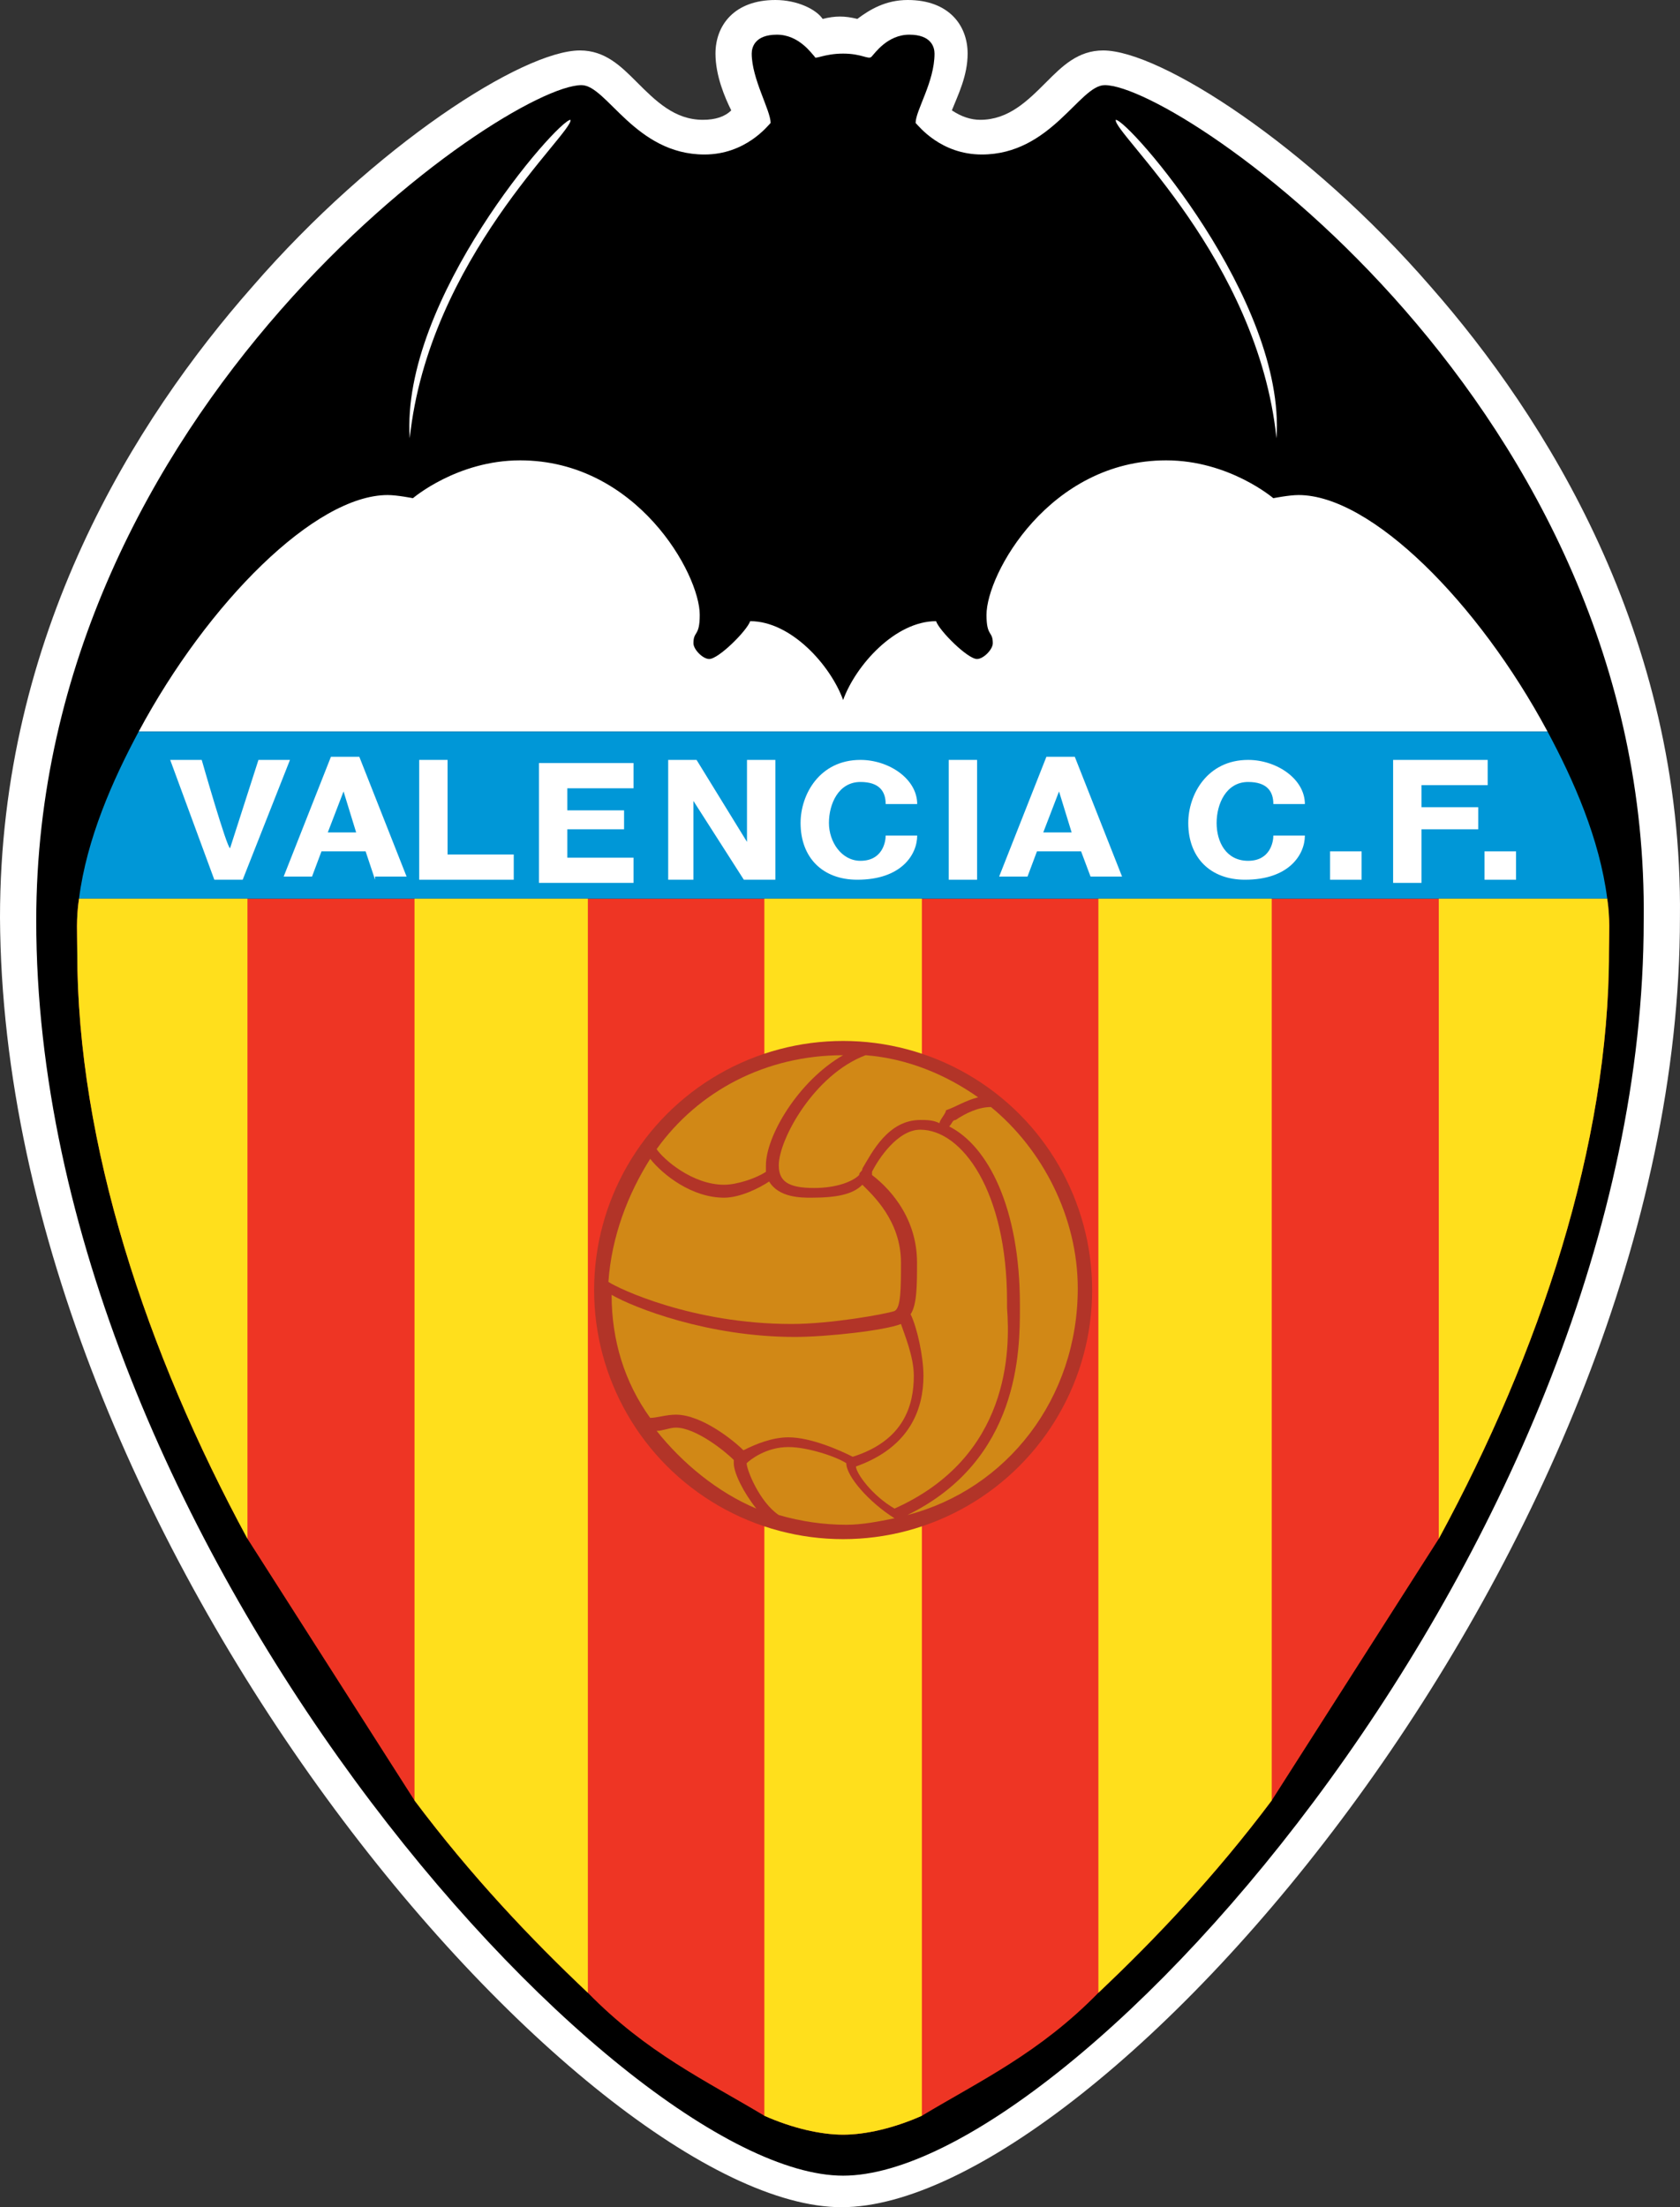 <?xml version="1.0" encoding="UTF-8" standalone="no"?>
<svg
   xmlns:dc="http://purl.org/dc/elements/1.1/"
   xmlns:cc="http://creativecommons.org/ns#"
   xmlns:rdf="http://www.w3.org/1999/02/22-rdf-syntax-ns#"
   xmlns:svg="http://www.w3.org/2000/svg"
   xmlns="http://www.w3.org/2000/svg"
   xmlns:sodipodi="http://sodipodi.sourceforge.net/DTD/sodipodi-0.dtd"
   xmlns:inkscape="http://www.inkscape.org/namespaces/inkscape"
   enable-background="new 0 0 70 70"
   version="1.1"
   viewBox="0 0 533 700"
   xml:space="preserve"
   id="svg2"
   inkscape:version="0.91 r13725"
   sodipodi:docname="logo_valencia_centenario 2.svg"
   width="533"
   height="700"><rect x="0" y="0" width="533" height="700" fill="#333333" stroke="none"/><defs
     id="defs16" /><sodipodi:namedview
     pagecolor="#ffffff"
     bordercolor="#666666"
     borderopacity="1"
     objecttolerance="10"
     gridtolerance="10"
     guidetolerance="10"
     inkscape:pageopacity="0"
     inkscape:pageshadow="2"
     inkscape:window-width="1440"
     inkscape:window-height="788"
     id="namedview14"
     showgrid="false"
     inkscape:zoom="0.51608538"
     inkscape:cx="173.85473"
     inkscape:cy="333.24526"
     inkscape:window-x="0"
     inkscape:window-y="1"
     inkscape:window-maximized="1"
     inkscape:current-layer="svg2" /><style
     type="text/css"
     id="style4">
	.st0{fill:#877851;}
	.st1{fill-rule:evenodd;clip-rule:evenodd;fill:#232020;}
	.st2{fill-rule:evenodd;clip-rule:evenodd;}
</style><style
     id="style4522"
     type="text/css">
	.st0{fill:#877851;}
	.st1{fill-rule:evenodd;clip-rule:evenodd;fill:#232020;}
	.st2{fill-rule:evenodd;clip-rule:evenodd;}
</style><path
     inkscape:connector-curvature="0"
     style="clip-rule:evenodd;fill:#d18816;fill-opacity:1;fill-rule:evenodd"
     d="m 266.183,338 c 0,0 -1.025,0 0,0 -1.025,0 -1.025,0 0,0 -1.025,0 0,0 0,0 z"
     id="path4676" /><path
     inkscape:connector-curvature="0"
     style="clip-rule:evenodd;fill:#d18816;fill-opacity:1;fill-rule:evenodd"
     d="M 186.226,410 Z"
     id="path4656" /><path
     inkscape:connector-curvature="0"
     style="clip-rule:evenodd;fill:#d18816;fill-opacity:1;fill-rule:evenodd"
     d="m 191.352,412 0,-1 0,-1 0,1 0,1 z"
     id="path4654" /><g
     id="g4984"><g
       id="g4942"><path
         style="fill:#ffffff"
         inkscape:connector-curvature="0"
         class="st0"
         d="M 453.986,91 C 414.987,46 367.988,16 349.989,16 c -8,0 -13,5 -17.999,10 -6,6 -12,12 -20.999,12 -3,0 -6,-1 -9,-3 2,-5 5,-11 5,-18 0,-9 -6,-17 -18.999,-17 -7,0 -12,3 -15.999,6 -4,-1 -7,-1 -11,0 -2,-3 -8,-6 -15,-6 -13,0 -18.999,8 -18.999,17 0,7 3,14 5,18 -2,2 -5,3 -9,3 -9,0 -15,-6 -20.999,-12 C 196.994,21 191.994,16 183.994,16 165.995,16 118.996,46 79.997,91 42.999,133 -3.9e-7,201 -3.9e-7,291 1,490 185.994,700 266.992,700 348.989,700 532.983,490 532.983,291 533.983,201 489.985,132 453.986,91 Z"
         id="path4524" /><path
         style="clip-rule:evenodd;fill:#000000;fill-opacity:1;fill-rule:evenodd"
         d="M 246.49 11 C 239.49 11 238.49 15 238.49 17 C 238.49 25 244.49 35 244.49 39 C 243.49 40 236.492 49 223.492 49 C 201.493 49 192.492 27 184.492 27 C 160.493 27 11.498 129 11.498 292 C 11.498 488 195.493 690 267.49 690 C 340.488 690 521.482 488 521.482 292 C 523.482 129 374.488 27 350.488 27 C 342.489 27 333.488 49 311.488 49 C 298.489 49 291.49 40 290.49 39 C 290.49 35 296.488 26 296.488 17 C 296.488 15 295.49 11 288.49 11 C 281.49 11 277.49 17 276.49 18 C 275.49 19 273.49 17 267.49 17 C 261.49 17 258.49 19 258.49 18 C 257.49 17 253.49 11 246.49 11 z M 165.004 146 C 202.003 146 222.002 182 222.002 195 C 222.002 202 220.002 200 220.002 204 C 220.002 206 223.002 209 225.002 209 C 228.002 209 237.002 200 238.002 197 C 251.002 197 263.49 211 267.49 222 C 271.49 211 283.979 197 296.979 197 C 297.978 200 306.977 209 309.977 209 C 311.976 209 314.977 206 314.977 204 C 314.977 200 312.977 202 312.977 195 C 312.977 182 332.978 146 369.977 146 C 389.976 146 403.975 158 403.975 158 C 403.975 158 408.975 157 411.975 157 C 434.974 157 468.971 191 490.971 232 L 267.49 232 L 44.01 232 C 66.009 191 100.007 157 123.006 157 C 126.006 157 131.006 158 131.006 158 C 131.006 158 145.005 146 165.004 146 z "
         id="path4696" /><g
         id="g4937"><path
           inkscape:connector-curvature="0"
           id="path4692"
           d="m 180.994,38 c 1,0 1,0 0,0 1,4 -44.999,44 -50.998,101 -3,-44 46.999,-101 50.998,-101 z"
           style="clip-rule:evenodd;fill:#ffffff;fill-rule:evenodd" /><g
           transform="matrix(-1,0,0,1,534.98,0)"
           id="g4823"><path
             id="path4825"
             d="m 180.994,38 c 1,0 1,0 0,0 1,4 -44.999,44 -50.998,101 -3,-44 46.999,-101 50.998,-101 z"
             style="clip-rule:evenodd;fill:#ffffff;fill-rule:evenodd"
             inkscape:connector-curvature="0" /></g></g></g><g
       id="g4950"><path
         style="clip-rule:evenodd;fill:#ee3524;fill-opacity:1;fill-rule:evenodd"
         d="M 25.066 285 C 24.098 291.484 24.51 296 24.51 302 C 24.51 363 46.509 429 78.508 488 L 131.506 571 C 149.505 595 168.504 615 186.504 632 C 205.17 651.078 223.836 659.81 242.502 671 C 251.502 675 260.49 677 267.49 677 C 274.49 677 283.479 675 292.479 671 C 311.144 659.81 329.811 651.078 348.477 632 C 366.476 615 385.475 595 403.475 571 L 456.473 488 C 488.472 429 510.471 363 510.471 302 C 510.471 296 510.881 291.484 509.912 285 L 267.49 285 L 25.066 285 z "
         id="path4901" /><path
         style="clip-rule:evenodd;fill:#0097d7;fill-opacity:1;fill-rule:evenodd"
         d="m 44.01,232 c -8.251,15.364 -16.52,34.015 -18.943,53 l 484.846,0 C 507.489,266.015 499.222,247.364 490.971,232 Z"
         id="path4804"
         inkscape:connector-curvature="0"
         sodipodi:nodetypes="ccccc" /><g
         id="g4885"><path
           style="clip-rule:evenodd;fill:#ffdf1c;fill-opacity:1;fill-rule:evenodd"
           d="m 242.502,285 0,386 c 9,4 17.988,6 24.988,6 7,0 15.989,-2 24.988,-6 l 0,-386 z"
           id="path4678"
           inkscape:connector-curvature="0"
           sodipodi:nodetypes="ccsccc" /><path
           id="path4660"
           d="m 25.067,285 53.441,0 0,203 C 46.509,429 24.509,363 24.509,302 c 0,-6 -0.411,-10.516 0.558,-17 z"
           style="clip-rule:evenodd;fill:#ffdf1c;fill-opacity:1;fill-rule:evenodd"
           inkscape:connector-curvature="0"
           sodipodi:nodetypes="cccsc" /><path
           id="path4658"
           d="m 186.504,632 c -17.999,-17 -36.999,-37 -54.998,-61 l 0,-286 54.998,0 0,347 z"
           style="clip-rule:evenodd;fill:#ffdf1c;fill-opacity:1;fill-rule:evenodd"
           inkscape:connector-curvature="0" /><path
           sodipodi:nodetypes="cccsc"
           inkscape:connector-curvature="0"
           style="clip-rule:evenodd;fill:#ffdf1c;fill-opacity:1;fill-rule:evenodd"
           d="m 509.913,285 -53.441,0 0,203 c 31.999,-59 53.998,-125 53.998,-186 0,-6 0.411,-10.516 -0.558,-17 z"
           id="path4833" /><path
           inkscape:connector-curvature="0"
           style="clip-rule:evenodd;fill:#ffdf1c;fill-opacity:1;fill-rule:evenodd"
           d="m 348.476,632 c 17.999,-17 36.999,-37 54.998,-61 l 0,-286 -54.998,0 0,347 z"
           id="path4835" /></g><g
         id="g4700"
         style="fill:#ffffff"
         transform="translate(-0.002,0)"><path
           id="path4684"
           d="m 197.994,256 0,7 -17.999,0 0,9 20.999,0 0,8 -29.999,0 0,-38 29.999,0 0,8 -20.999,0 0,7 17.999,0 z"
           style="clip-rule:evenodd;fill:#ffffff;fill-rule:evenodd"
           inkscape:connector-curvature="0" /><path
           id="path4680"
           d="m 272.991,273 c 7,0 8,-6 8,-8 l 10,0 c 0,6 -5,14 -18.999,14 -11,0 -17.999,-7 -17.999,-18 0,-9 6,-20 18.999,-20 9,0 17.999,6 17.999,14 l -10,0 c 0,-4 -2,-7 -8,-7 -7,0 -10,7 -10,13 0,6 4,12 10,12 z"
           style="clip-rule:evenodd;fill:#ffffff;fill-rule:evenodd"
           inkscape:connector-curvature="0" /><path
           id="path4674"
           d="m 244.992,279 -9,0 -15.999,-25 0,25 -8,0 0,-38 9,0 15.999,26 0,-26 9,0 0,38 z"
           style="clip-rule:evenodd;fill:#ffffff;fill-rule:evenodd"
           inkscape:connector-curvature="0" /><path
           id="path4668"
           d="m 300.991,279 0,-38 9,0 0,38 -9,0 z"
           style="clip-rule:evenodd;fill:#ffffff;fill-rule:evenodd"
           inkscape:connector-curvature="0" /><path
           id="path4666"
           d="m 162.995,271 0,8 -29.999,0 0,-38 9,0 0,30 20.999,0 z"
           style="clip-rule:evenodd;fill:#ffffff;fill-rule:evenodd"
           inkscape:connector-curvature="0" /><path
           id="path4664"
           d="m 104.996,240 -14.998,38 8.998,0 3,-8 14,0 3,9 0,-1 10,0 -15,-38 -9,0 z m 4,11 4,13 -9,0 5,-13 z"
           style="clip-rule:evenodd;fill:#ffffff;fill-rule:evenodd"
           inkscape:connector-curvature="0" /><path
           id="path4662"
           d="m 76.998,279 -9,0 -14,-38 10,0 c 0,0 8,28 9,28 l 9,-28 10,0 -15,38 z"
           style="clip-rule:evenodd;fill:#ffffff;fill-rule:evenodd"
           inkscape:connector-curvature="0" /><path
           id="path4644"
           d="m 331.99,240 -15,38 9,0 3,-8 13.998,0 3,8 10,0 -14.998,-38 -9,0 z m 4,11 4,13 -9,0 5,-13 z"
           style="clip-rule:evenodd;fill:#ffffff;fill-rule:evenodd"
           inkscape:connector-curvature="0" /><path
           id="path4640"
           d="m 395.988,273 c 7,0 8,-6 8,-8 l 10,0 c 0,6 -5,14 -18.999,14 -11,0 -17.999,-7 -17.999,-18 0,-9 6,-20 18.999,-20 9,0 17.999,6 17.999,14 l -10,0 c 0,-4 -2,-7 -8,-7 -7,0 -10,7 -10,13 0,6 3,12 10,12 z"
           style="clip-rule:evenodd;fill:#ffffff;fill-rule:evenodd"
           inkscape:connector-curvature="0" /><path
           id="path4638"
           d="m 431.986,279 -10,0 0,-9 10,0 0,9 z"
           style="clip-rule:evenodd;fill:#ffffff;fill-rule:evenodd"
           inkscape:connector-curvature="0" /><path
           id="path4636"
           d="m 441.986,279 0,-38 29.999,0 0,8 -20.999,0 0,7 17.999,0 0,7 -17.999,0 0,17 -9,0 z"
           style="clip-rule:evenodd;fill:#ffffff;fill-rule:evenodd"
           inkscape:connector-curvature="0" /><path
           id="path4634"
           d="m 480.985,270 0,9 -10,0 0,-9 10,0 z"
           style="clip-rule:evenodd;fill:#ffffff;fill-rule:evenodd"
           inkscape:connector-curvature="0" /></g><g
         id="g4925"><circle
           r="79"
           cy="409.13"
           cx="267.49"
           id="path4736"
           style="opacity:1;fill:#b23428;fill-opacity:1;fill-rule:evenodd;stroke:none;stroke-width:0.2;stroke-linecap:round;stroke-linejoin:round;stroke-miterlimit:4;stroke-dasharray:none;stroke-dashoffset:0;stroke-opacity:1" /><g
           transform="matrix(0.995,0,0,1.027,3.646,-12.471)"
           id="g4749"><path
             inkscape:connector-curvature="0"
             style="clip-rule:evenodd;fill:#d18816;fill-opacity:1;fill-rule:evenodd"
             d="m 281.559,478 c -7.176,-4 -12.301,-11 -12.301,-13 17.426,-6 21.527,-18 21.527,-28 0,-6 -2.05,-15 -4.1,-19 2.05,-3 2.05,-9 2.05,-16 0,-15 -10.251,-24 -14.351,-27 l 0,-1 c 2.05,-4 8.201,-13 15.376,-13 13.326,0 27.677,19 27.677,53 l 0,2 c 1.025,13 1.025,46 -35.878,62 z"
             id="path4688" /><path
             inkscape:connector-curvature="0"
             style="clip-rule:evenodd;fill:#d18816;fill-opacity:1;fill-rule:evenodd"
             d="m 234.405,464 c 1.025,-1 6.151,-5 13.326,-5 6.151,0 15.376,3 18.452,5 0,4 7.176,12 15.376,17 -5.125,1 -10.251,2 -15.376,2 -7.176,0 -14.351,-1 -21.527,-3 -6.151,-4 -10.251,-14 -10.251,-16 z"
             id="path4686" /><path
             inkscape:connector-curvature="0"
             style="clip-rule:evenodd;fill:#d18816;fill-opacity:1;fill-rule:evenodd"
             d="m 203.653,370 0,0 0,0 c 4.1,5 13.326,12 23.577,12 5.125,0 11.276,-3 14.351,-5 3.075,5 10.251,5 13.326,5 8.201,0 13.326,-1 16.401,-4 3.075,3 12.301,11 12.301,24 0,8 0,14 -2.05,15 -3.075,1 -20.502,4 -32.803,4 -31.778,0 -55.355,-11 -58.43,-13 1.025,-14 6.151,-27 13.326,-38 z"
             id="path4682" /><path
             inkscape:connector-curvature="0"
             style="clip-rule:evenodd;fill:#d18816;fill-opacity:1;fill-rule:evenodd"
             d="m 265.158,338 c -14.351,8 -24.602,25 -24.602,34 l 0,2 c -3.075,2 -9.226,4 -13.326,4 -10.251,0 -19.477,-8 -21.527,-11 13.326,-18 34.853,-29 59.455,-29 z"
             id="path4672" /><path
             inkscape:connector-curvature="0"
             style="clip-rule:evenodd;fill:#d18816;fill-opacity:1;fill-rule:evenodd"
             d="m 295.911,359 c -2.05,-1 -4.1,-1 -6.151,-1 -10.251,0 -15.376,10 -18.452,15 0,1 -1.025,1 -1.025,2 -2.05,2 -7.176,4 -14.351,4 -8.201,0 -11.276,-2 -11.276,-7 0,-8 11.276,-28 27.677,-34 13.326,1 25.627,6 35.878,13 -4.1,1 -7.176,3 -10.251,4 0,1 -2.05,3 -2.05,4 z"
             id="path4670" /><path
             inkscape:connector-curvature="0"
             style="clip-rule:evenodd;fill:#d18816;fill-opacity:1;fill-rule:evenodd"
             d="m 191.352,412 c 7.176,4 30.753,13 58.43,13 10.251,0 28.702,-2 33.828,-4 1.025,3 4.1,10 4.1,16 0,9 -3.075,20 -19.477,25 -4.1,-2 -13.326,-6 -20.502,-6 -5.125,0 -10.251,2 -14.351,4 -3.075,-3 -13.326,-11 -21.527,-11 -3.075,0 -6.151,1 -8.201,1 -8.201,-11 -12.301,-24 -12.301,-38 z"
             id="path4652" /><path
             inkscape:connector-curvature="0"
             style="clip-rule:evenodd;fill:#d18816;fill-opacity:1;fill-rule:evenodd"
             d="m 205.703,454 c 2.05,0 4.1,-1 6.151,-1 6.151,0 15.376,7 18.452,10 l 0,1 c 0,3 3.075,9 7.176,14 -12.301,-5 -23.577,-14 -31.778,-24 z"
             id="path4650" /><path
             inkscape:connector-curvature="0"
             style="clip-rule:evenodd;fill:#d18816;fill-opacity:1;fill-rule:evenodd"
             d="m 285.66,480 c 35.878,-17 35.878,-51 35.878,-64 l 0,-1 c 0,-30 -10.251,-49 -22.552,-55 1.025,-1 1.025,-2 2.05,-2 3.075,-2 7.176,-4 11.276,-4 16.401,13 27.677,34 27.677,56 0,34 -22.552,62 -54.33,70 z"
             id="path4646" /></g></g></g></g></svg>